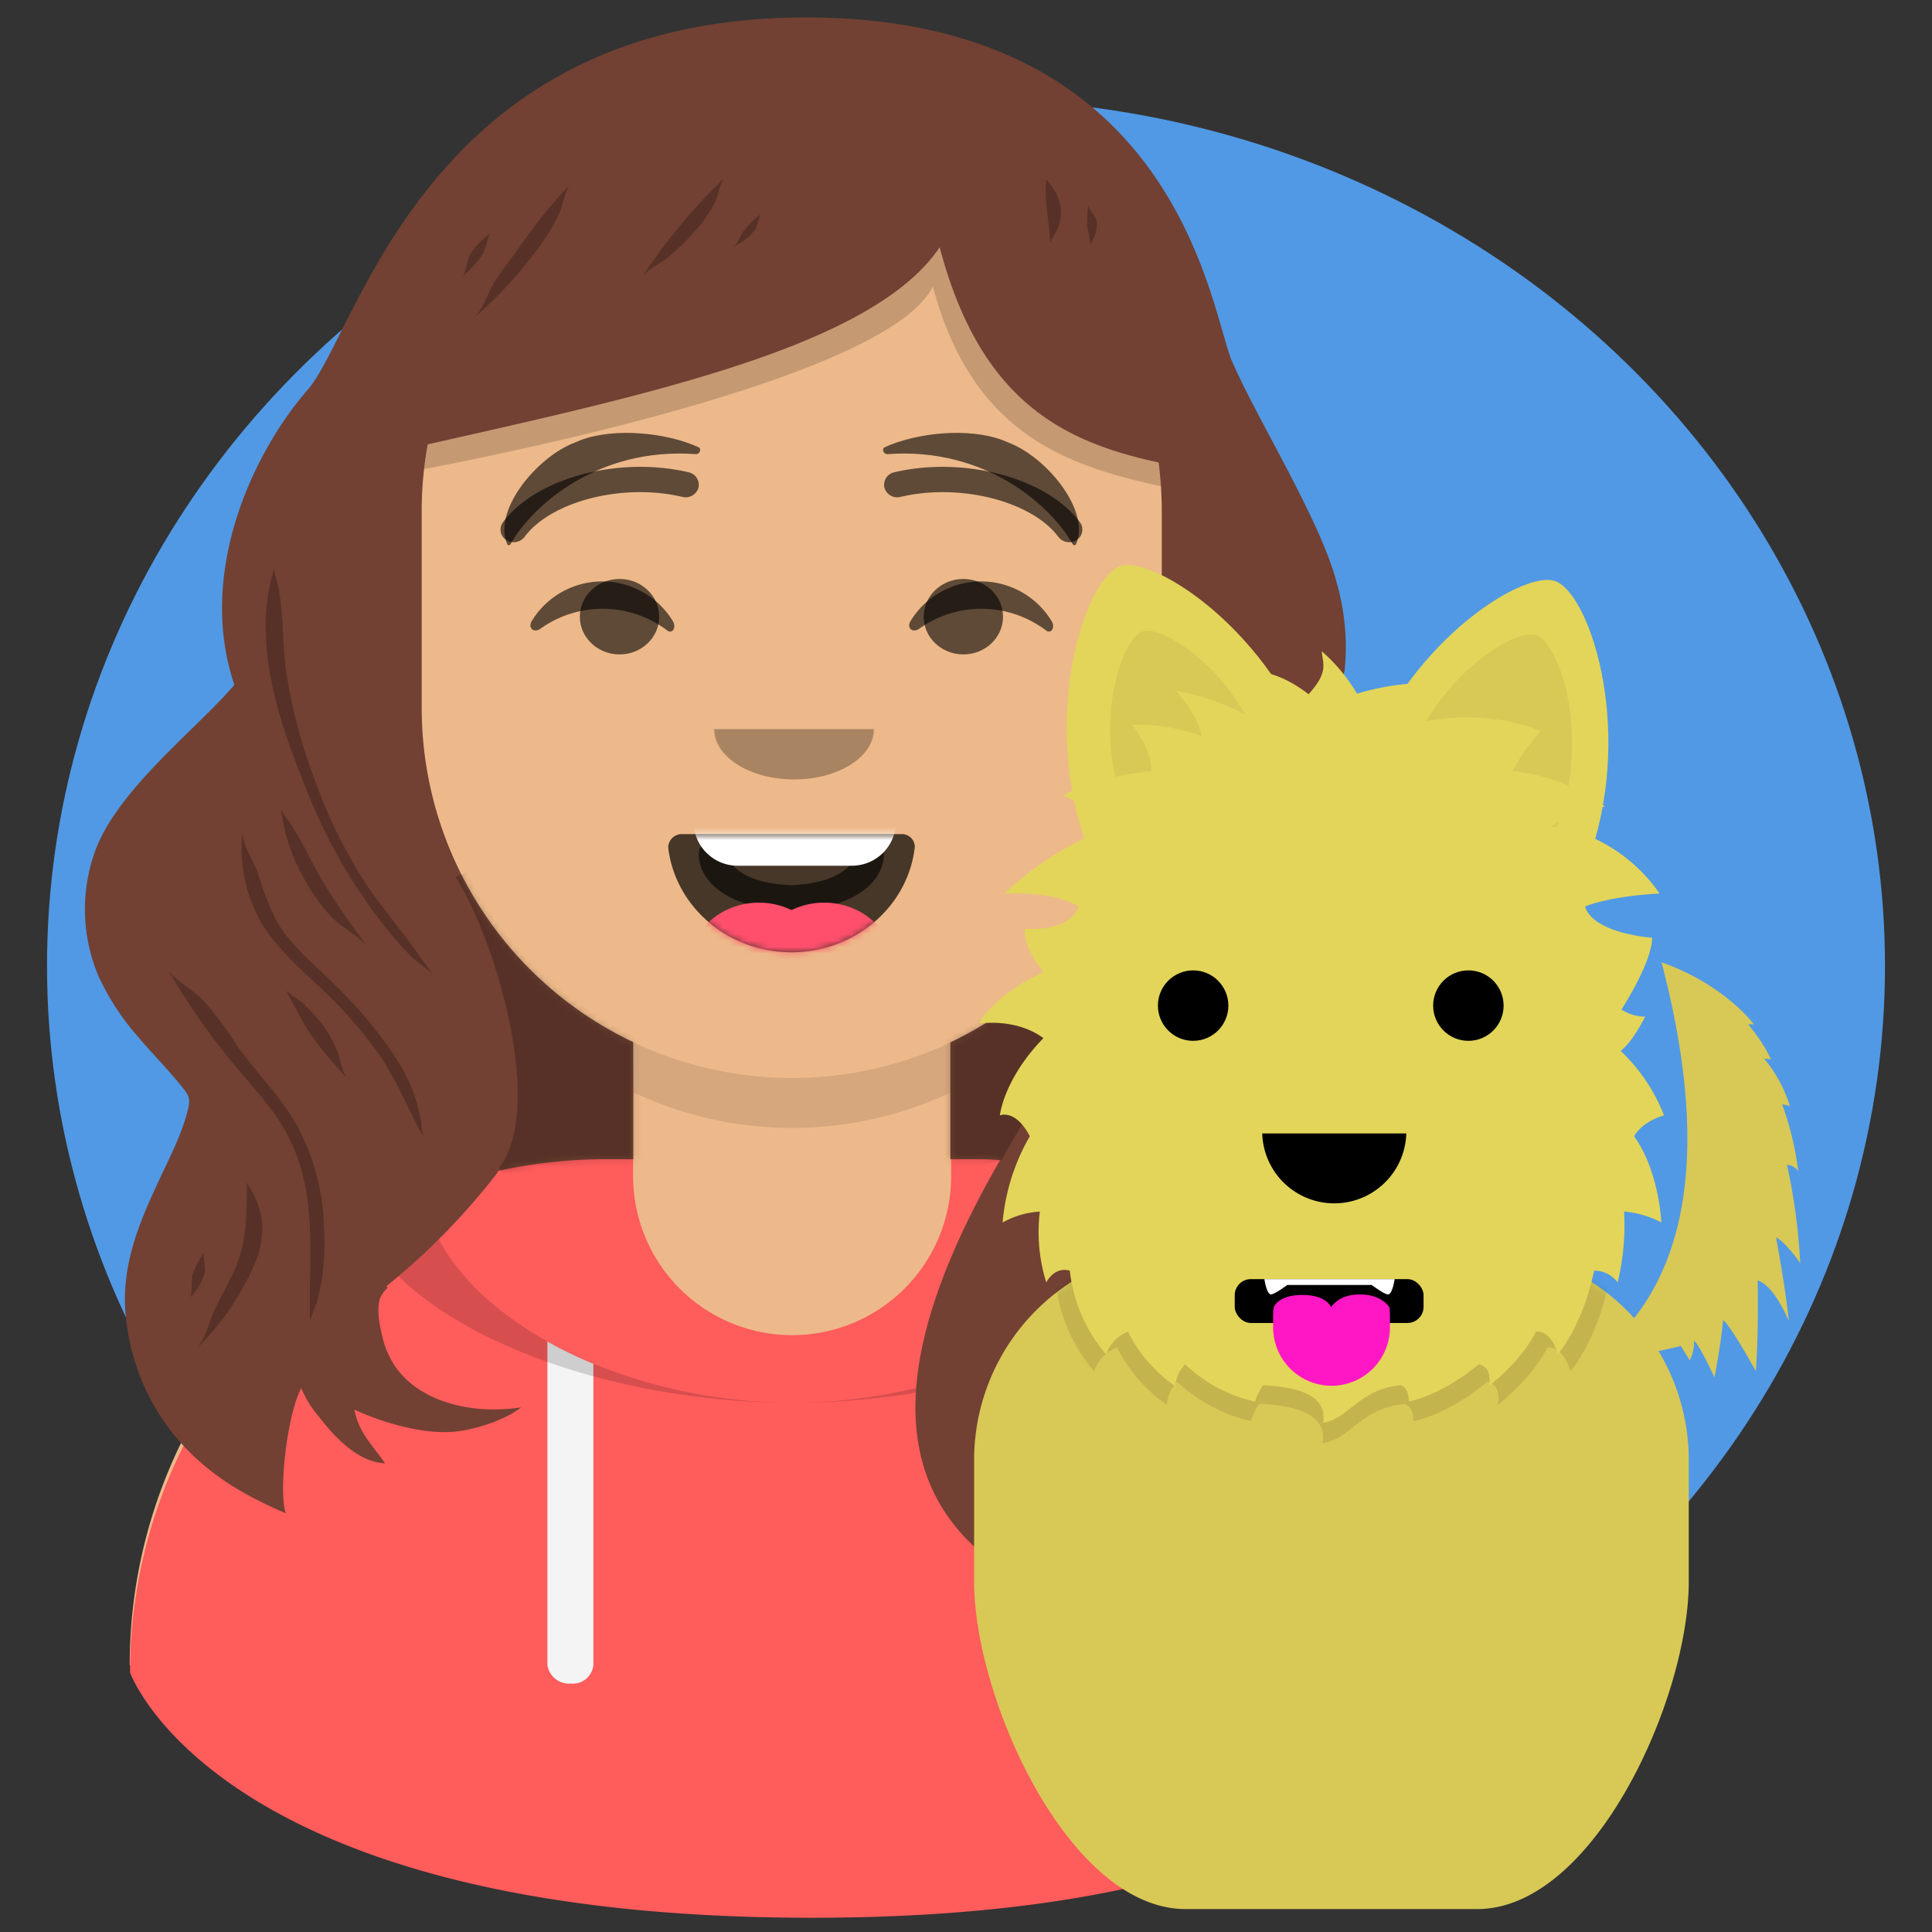 <svg xmlns="http://www.w3.org/2000/svg" viewBox="0 0 300 300">
  <rect x="0" y="0" width="300" height="300" fill="#333333" stroke="none"/>
  <defs>
    <style>
      .cls-1,.cls-2{fill:#fff}.cls-1,.cls-10,.cls-12,.cls-16,.cls-17,.cls-18,.cls-19,.cls-21,.cls-4,.cls-6,.cls-7,.cls-8{fill-rule:evenodd}.cls-3{fill:#5199e4}.cls-4{fill:#edb98a}.cls-5{mask:url(#mask)}.cls-6{fill-opacity:.1}.cls-7{fill:#ff5c5c}.cls-8{fill:#f4f4f4}.cls-9{mask:url(#mask-2-2)}.cls-10{fill-opacity:.16}.cls-11{fill-opacity:.6}.cls-12{fill-opacity:.7}.cls-13{mask:url(#mask-3)}.cls-14{mask:url(#mask-4-2)}.cls-15{fill:#ff4f6d}.cls-16{fill-opacity:.16}.cls-17{fill-opacity:.6}.cls-18{opacity:.17}.cls-19{fill:#724133}.cls-20{mask:url(#mask-5)}.cls-21{fill-opacity:.24}.cls-22{fill:#d8c856}.cls-23{fill:#e2d559}.cls-24{mask:url(#mask-6-3)}.cls-25{opacity:.1}.cls-26{fill:#ff17c5}
    </style>
    <mask id="mask" width="205.72" height="236.63" x="20.14" y="21.92" maskUnits="userSpaceOnUse">
      <g id="mask-2">
        <path id="path-1" d="M98.31 161.84a57.69 57.69 0 0 1-32.21-43 12.34 12.34 0 0 1-11-12.27V94.39a12.33 12.33 0 0 1 10.3-12.17v-2.7a57.6 57.6 0 0 1 115.2 0v2.7a12.33 12.33 0 0 1 10.29 12.17v12.16a12.34 12.34 0 0 1-11 12.27 57.69 57.69 0 0 1-32.21 43V180a78.55 78.55 0 0 1 78.17 78.55H20.14A78.55 78.55 0 0 1 98.31 180z" class="cls-1"/>
      </g>
    </mask>
    <mask id="mask-2-2" width="205.72" height="94.34" x="20.14" y="164.21" maskUnits="userSpaceOnUse">
      <g id="mask-4">
        <path id="path-3" d="M98.31 164.55v16.94a24.69 24.69 0 0 0 49.38 0v-16.94c18.61 2 32.91 7.36 32.91 21.34v1.47a78.57 78.57 0 0 1 45.31 71.19H20.14a78.57 78.57 0 0 1 45.31-71.19v-1.47c-.05-13.98 14.25-19.38 32.86-21.34z" class="cls-1"/>
      </g>
    </mask>
    <mask id="mask-3" width="38.3" height="28.92" x="103.76" y="118.95" maskUnits="userSpaceOnUse">
      <g id="mask-6">
        <path id="path-5" d="M103.76 131.61c1.08 9.15 9.24 16.26 19.14 16.26s18.12-7.15 19.15-16.35a2 2 0 0 0-1.87-2h-34.42a2.11 2.11 0 0 0-2 2.09z" class="cls-1"/>
      </g>
    </mask>
    <mask id="mask-4-2" width="38.3" height="31.82" x="103.76" y="129.56" maskUnits="userSpaceOnUse">
      <g id="mask-6-2" data-name="mask-6">
        <path id="path-5-2" d="M103.76 131.61c1.08 9.15 9.24 16.26 19.14 16.26s18.12-7.15 19.15-16.35a2 2 0 0 0-1.87-2h-34.42a2.11 2.11 0 0 0-2 2.09z" class="cls-1" data-name="path-5"/>
      </g>
    </mask>
    <mask id="mask-5" width="220.49" height="254.84" x="13.15" y="2.71" maskUnits="userSpaceOnUse">
      <g id="mask-8">
        <path id="path-7" d="M179.91 71.81c-3.41-1.76-8-3.42-10.53-5.56s-5.29-1.73-6.44-4.35l-2.61.88c-1.78-.52-10.8-3.43-12.29-4l-.57-1.05-1.71.62-9.36-.35c-2.7 0-14.08.22-16.71.42a28.93 28.93 0 0 1-3-2.6L115.31 59s-12.23 1.73-14.44 1.89L99.78 59 97 61.87c-4 .87-14.19 2.74-18.77 3.89-4 1-7.89 2.11-11.79 3.28a57.8 57.8 0 0 0-.93 10.34v30.55a57.46 57.46 0 0 0 32.84 51.93V180h-4.14a78.24 78.24 0 0 0-16.82 1.81l-.08.13-.22.35A104.74 104.74 0 0 1 60 199.72a2.2 2.2 0 0 1 .2.23 5.33 5.33 0 0 0-1 1.25c-.9 1.7-.23 4.65.2 6.49a13.72 13.72 0 0 0 1.51 3.75c3.28 5.71 11.43 8.39 20 7.1-2.59 2.06-7.74 3.71-11.24 3.83-4.74.16-10.55-1.58-14.63-3.48.62 3.49 2.76 5.45 4.75 8.34-4.9-.24-8.77-5.37-10.42-7.42a16.74 16.74 0 0 1-2.6-4.27c-2.25 4.37-3.52 16.14-2.4 19.43a62.29 62.29 0 0 1-6.2-3c-17.38-9.58-19.05-25.85-18.74-31.57.33-6 2.53-11.26 5.15-16.89 1.69-3.64 3.64-7.31 4.58-11.13.48-1.94.14-2.32-1.13-3.9-2.1-2.6-4.52-5-6.69-7.6a38.41 38.41 0 0 1-6.06-9.34 26.6 26.6 0 0 1-.67-18.92c3.25-9.78 16.13-19.56 21.78-26.28-5.85-17.32 2.82-36 11.4-45.83 7.86-9.07 18.4-57.51 76.78-57.8s63.31 45.44 66.73 53.37c4 9.22 13.86 24.88 16.31 34.58a36 36 0 0 1 1.2 13.29c-.13 1-1.11 4.1-.49 4.71.88.87 3.79 1.76 5 2.44 2.28 1.25 4.59 2.47 6.79 3.81 5.71 3.5 9.37 9 11.68 14.4a22.36 22.36 0 0 1-1.09 19.85 29.83 29.83 0 0 1-10 11c-1.34.86-1.12.52-1.28 1.82a23 23 0 0 0 0 2.49c0 1.31-.1 2.62-.22 3.92a73.58 73.58 0 0 1-4.2 18.88c-1.45 3.83-3.25 7.68-6.7 10.64a29 29 0 0 1-11.14 5.36c-1.39.37-1.37.76-1.45 1.14a20.6 20.6 0 0 0 .14 3.63 62.64 62.64 0 0 0 2.16 7.46c2 6.48 5 12.87 6.32 19.51a22.57 22.57 0 0 1-.22 9.71 24.47 24.47 0 0 1-3.3 7.38c-1.72 2.64-6.76 6.82-11 5 5.66-2.56 5.91-8 4-9.54s-4.69-1.65-7.33-1.64a54.59 54.59 0 0 0-6.51.42c-4.74.56-10.19 2-14.93.92a40.72 40.72 0 0 1-7.67-2.86 22.76 22.76 0 0 1-3.21-1.83C136.1 229 140 206.66 155.3 180.13c-1.54-.09-2.06-.13-3.63-.13h-4.1v-18.14a57.47 57.47 0 0 0 32.83-51.93V79.38a58.93 58.93 0 0 0-.49-7.57z" class="cls-1"/>
      </g>
    </mask>
    <mask id="mask-6-3" width="113.14" height="198.44" x="149.09" y="98.01" maskUnits="userSpaceOnUse">
      <path d="M229.38 296.44h-45.27c-18.14 0-32.85-32.68-32.85-50.83v-18.9a32.86 32.86 0 0 1 32.85-32.86h45.27a32.86 32.86 0 0 1 32.85 32.86v18.9c0 18.15-14.71 50.83-32.85 50.83z" class="cls-2"/>
    </mask>
  </defs>
  <g id="Layer_3" data-name="Layer 3">
    <ellipse id="circle" cx="150" cy="150" class="cls-3" rx="142.7" ry="134.6"/>
    <g id="ali">
      <g id="Body">
        <path id="Outline" d="M98.31 161.84a57.69 57.69 0 0 1-32.21-43 12.34 12.34 0 0 1-11-12.27V94.39a12.33 12.33 0 0 1 10.3-12.17v-2.7a57.6 57.6 0 0 1 115.2 0v2.7a12.33 12.33 0 0 1 10.29 12.17v12.16a12.34 12.34 0 0 1-11 12.27 57.69 57.69 0 0 1-32.21 43V180a78.55 78.55 0 0 1 78.17 78.55H20.14A78.55 78.55 0 0 1 98.31 180z" class="cls-4"/>
        <g class="cls-5">
          <path id="Neck-Shadow" d="M180.6 87.28v30.27a57.6 57.6 0 0 1-115.2 0v-7.76a57.6 57.6 0 0 0 115.2 0z" class="cls-6"/>
        </g>
      </g>
      <g id="Hoodie">
        <path id="path-3-2" d="M98.31 165.69v16.94a24.69 24.69 0 0 0 49.38 0v-16.94c18.61 2 32.91 7.36 32.91 21.34v1.47a78.57 78.57 0 0 1 45.31 71.19s-7.33 38.1-99.86 38.1-105.86-38.1-105.86-38.1a78.57 78.57 0 0 1 45.26-71.19v-1.47c-.05-13.98 14.25-19.38 32.86-21.34z" class="cls-7" data-name="path-3"/>
        <path id="Straps" d="M92.14 211.77v46.74a3.19 3.19 0 0 1-3.49 2.91 3.39 3.39 0 0 1-3.65-2.87v-50.23a68.18 68.18 0 0 0 7.13 3.45s.01-.02.01 0zm68.92-3.45V247a3.76 3.76 0 0 1-3.44 3.83 3.6 3.6 0 0 1-3.76-3.6v-35.46a68.18 68.18 0 0 0 7.13-3.45h.07z" class="cls-8"/>
        <g class="cls-9">
          <path id="Shadow" d="M123 217.82c-34.42 0-68.39-15.5-68.39-34.62 0-10.73 10.71-16.23 26.19-19-9.35 3.25-15.39 8.71-15.39 17.8C65.4 201.78 94 217.81 123 217.82zm42.22-53.61c15.48 2.76 26.19 8.26 26.19 19 0 19.12-34 34.61-68.39 34.62 29 0 57.59-16 57.59-35.81-.01-9.1-6.05-14.56-15.4-17.81z" class="cls-10"/>
        </g>
      </g>
      <g id="Face-Resting">
        <path id="Mouth" d="M108.51 132.58c0 5.24 6.32 8.78 14.36 8.78s14.37-3.54 14.37-8.78a2 2 0 0 0-2.05-2 2 2 0 0 0-2.05 2c-1.28 2.86-4.43 4.6-10.27 4.88-5.83-.28-9-2-10.26-4.88a2 2 0 0 0-2-2 2 2 0 0 0-2.1 2z" class="cls-11"/>
        <path id="Nose" d="M110.82 113.17c0 4.34 5.59 7.85 12.47 7.85 6.89 0 12.47-3.51 12.47-7.85" class="cls-10"/>
        <ellipse id="Eye" cx="96.2" cy="95.76" class="cls-11" rx="6.16" ry="5.86"/>
        <ellipse cx="149.59" cy="95.76" class="cls-11" rx="6.16" ry="5.86"/>
        <g id="I-Browse">
          <path id="Eyebrow" d="M81.45 83.37c4-5.41 15-8.44 24.53-6.21a2.06 2.06 0 0 0 2.48-1.44 2 2 0 0 0-1.5-2.38c-11-2.58-23.79.93-28.86 7.75a1.91 1.91 0 0 0 .48 2.74 2.12 2.12 0 0 0 2.87-.46z" class="cls-11"/>
          <path d="M164.34 83.37c-4-5.41-15-8.44-24.53-6.21a2.06 2.06 0 0 1-2.48-1.44 2 2 0 0 1 1.5-2.38c11-2.58 23.79.93 28.86 7.75a1.91 1.91 0 0 1-.48 2.74 2.12 2.12 0 0 1-2.87-.46z" class="cls-11"/>
        </g>
      </g>
      <g id="Face-Smile">
        <path id="Mouth-2" d="M103.76 131.61c1.08 9.15 9.24 16.26 19.14 16.26s18.12-7.15 19.15-16.35a2 2 0 0 0-1.87-2h-34.42a2.11 2.11 0 0 0-2 2.09z" class="cls-12" data-name="Mouth"/>
        <g class="cls-13">
          <path id="Teeth" d="M114.54 119h17.74a6.84 6.84 0 0 1 6.84 6.84v1.75a6.84 6.84 0 0 1-6.84 6.84h-17.74a6.84 6.84 0 0 1-6.84-6.84v-1.75a6.84 6.84 0 0 1 6.84-6.84z" class="cls-1"/>
        </g>
        <g class="cls-14">
          <g id="Tongue">
            <ellipse cx="117.84" cy="150.77" class="cls-15" rx="11.15" ry="10.61"/>
            <ellipse cx="127.97" cy="150.77" class="cls-15" rx="11.15" ry="10.61"/>
          </g>
        </g>
        <path id="Nose-2" d="M111 113.28c0 4.29 5.52 7.76 12.32 7.76 6.8 0 12.31-3.47 12.31-7.76" class="cls-16" data-name="Nose"/>
        <path id="Squint" d="M82.52 96.52a12.82 12.82 0 0 1 22 0c.56 1.08-.23 2-1 1.31a16.62 16.62 0 0 0-19.62-.19c-.98.67-1.9-.05-1.38-1.12z" class="cls-17"/>
        <path d="M141.34 96.52a12.82 12.82 0 0 1 22 0c.56 1.08-.24 2-1 1.31a16.62 16.62 0 0 0-19.62-.19c-.99.67-1.93-.05-1.38-1.12z" class="cls-17"/>
        <path id="Eye-Browse-Reddit" d="M89.22 68.74l.93-.39c5.31-2 13.37-1.17 18.3 1.09.57.27.18 1.12-.41 1.08-15.13-1.12-25.32 7.89-28.78 14-.1.18-.41.2-.48 0-2.34-5.13 4.51-13.52 10.44-15.78z" class="cls-17"/>
        <path d="M156.63 68.74l-.93-.39c-5.31-2-13.37-1.17-18.3 1.09-.57.27-.18 1.12.41 1.08 15.13-1.12 25.31 7.89 28.77 14 .11.18.42.2.49 0 2.34-5.13-4.51-13.52-10.44-15.78z" class="cls-17"/>
      </g>
      <g id="Head">
        <path id="Shadow-2" d="M68.19 48l29-19.16 35.5-8.12 33.91 13.4 17.07 31s-2 11.21-2.09 10.68c-15.14-3.25-30.42-7.69-36.73-31.32-7.49 15.6-81.07 28.74-81.07 28.74z" class="cls-18" data-name="Shadow"/>
        <path id="Hair" d="M179.91 71.81c-15.15-3.25-27.75-9.78-34-33.41-10.17 15.08-43.48 22.51-79.5 30.6a57.8 57.8 0 0 0-.93 10.34v30.55a57.46 57.46 0 0 0 32.84 51.93V180h-4.11a78.24 78.24 0 0 0-16.82 1.81l-.08.13-.22.35A104.74 104.74 0 0 1 60 199.72a2.2 2.2 0 0 1 .2.23 5.33 5.33 0 0 0-1 1.25c-.9 1.7-.23 4.65.2 6.49a13.72 13.72 0 0 0 1.51 3.75c3.28 5.71 11.43 8.39 20 7.1-2.59 2.06-7.74 3.71-11.24 3.83-4.74.16-10.55-1.58-14.63-3.48.62 3.49 2.76 5.45 4.75 8.34-4.9-.24-8.77-5.37-10.42-7.42a16.74 16.74 0 0 1-2.6-4.27c-2.25 4.37-3.52 16.14-2.4 19.43a62.29 62.29 0 0 1-6.2-3c-17.38-9.58-19.05-25.85-18.74-31.57.33-6 2.53-11.26 5.15-16.89 1.69-3.64 3.64-7.31 4.58-11.13.48-1.94.14-2.32-1.13-3.9-2.1-2.6-4.52-5-6.69-7.6a38.41 38.41 0 0 1-6.06-9.34 26.6 26.6 0 0 1-.67-18.92c3.25-9.78 16.13-19.56 21.78-26.28-5.85-17.32 2.82-36 11.4-45.83 7.86-9.07 18.4-57.51 76.78-57.8s63.31 45.44 66.73 53.37c4 9.22 13.86 24.88 16.31 34.58a36 36 0 0 1 1.2 13.29c-.13 1-1.11 4.1-.49 4.71.88.87 3.79 1.76 5 2.44 2.28 1.25 4.59 2.47 6.79 3.81 5.71 3.5 9.37 9 11.68 14.4a22.36 22.36 0 0 1-1.09 19.85 29.83 29.83 0 0 1-10 11c-1.34.86-1.12.52-1.28 1.82a23 23 0 0 0 0 2.49c0 1.31-.1 2.62-.22 3.92a73.58 73.58 0 0 1-4.2 18.88c-1.45 3.83-3.25 7.68-6.7 10.64a29 29 0 0 1-11.14 5.36c-1.39.37-1.37.76-1.45 1.14a20.6 20.6 0 0 0 .14 3.63 62.64 62.64 0 0 0 2.16 7.46c2 6.48 5 12.87 6.32 19.51a22.57 22.57 0 0 1-.22 9.71 24.47 24.47 0 0 1-3.3 7.38c-1.72 2.64-6.76 6.82-11 5 5.66-2.56 5.91-8 4-9.54s-4.69-1.65-7.33-1.64a54.59 54.59 0 0 0-6.51.42c-4.74.56-10.19 2-14.93.92a40.72 40.72 0 0 1-7.67-2.86 22.76 22.76 0 0 1-3.21-1.83C136.1 229 140 206.66 155.3 180.13c-1.54-.09-2.06-.13-3.63-.13h-4.1v-18.14a57.47 57.47 0 0 0 32.83-51.93V79.38a58.93 58.93 0 0 0-.49-7.57z" class="cls-19"/>
        <g class="cls-20">
          <path id="Hair_Shadow" d="M77.47 181.41c7.26-9.41-.55-35.56-6.73-45.25q25.92-11.16 102.35 4.12-7.38 12.89-6 23a88.65 88.65 0 0 0-11.54 16.86l-35.78 8.35q-33.93 3.85-42.3-7.08z" class="cls-21" data-name="Hair Shadow"/>
        </g>
        <path id="Lights" d="M67.58 152a1.88 1.88 0 0 0-.42-.64zm-23.22-48.26a81.26 81.26 0 0 0 4.57 17.46 75.75 75.75 0 0 0 8 16.19c3.25 4.73 7.11 9.14 10.22 13.93-.82-.92-2.54-2-3.2-2.7-1.08-1.08-2.09-2.19-3.06-3.35-2-2.37-3.73-4.85-5.43-7.35a83.39 83.39 0 0 1-8-15.6c-4.25-10.48-8.52-23.19-4.78-34.26-.29.71.47 2.41.59 3.2.21 1.37.39 2.75.49 4.13.24 2.79.24 5.61.6 8.35zm12.77 43.32c-1.4-1.68-4-3-5.59-4.62a24.92 24.92 0 0 1-3.6-4.79 29.38 29.38 0 0 1-4.32-12 9.25 9.25 0 0 0 1.2 1.8c.63 1 1.25 2 1.84 3 1.12 2 2.06 4 3.2 6a120.31 120.31 0 0 0 7.27 10.61zM61.92 165a24.82 24.82 0 0 1 2.7 5.92c.31 1.09.57 2.2.79 3.31a18.74 18.74 0 0 0 .26 2.2c-2.27-4.16-4-8.57-6.71-12.55a68.2 68.2 0 0 0-9.69-10.94c-3.79-3.58-7.61-7-9.64-11.49a23.58 23.58 0 0 1-2-12.18c0 1.86 1.8 4.49 2.42 6.28a45.76 45.76 0 0 0 2.81 7.28c2.18 4 6.12 7 9.4 10.36A65 65 0 0 1 61.92 165zm-14.67-9a22.08 22.08 0 0 1 2.88 3.18 20.61 20.61 0 0 1 2.2 3.93c.52 1.18.75 3.38 1.57 4.36-2.65-3-5.37-5.93-7.2-9.4-.62-1.18-1.59-2.93-2.3-4.36.24.5 2.31 1.73 2.85 2.21zm-10.6 6.16c2.91 4.12 6.72 7.84 9.21 12.15a34.88 34.88 0 0 1 4.44 16 42 42 0 0 1-.26 7.92 35.32 35.32 0 0 1-.89 4.18 27.05 27.05 0 0 0-1 2.69c-.3-10.22 1.49-20.44-4.14-30-2.66-4.51-6.75-8.35-9.93-12.62a106.42 106.42 0 0 1-7.91-11.71c1.39 1.66 3.9 3 5.45 4.62a58.28 58.28 0 0 1 5.03 6.69zm11.5 43a.88.88 0 0 0 0 .49v-.59zm-9.8-21.68c0 .48.84 1.48 1.07 2a15.51 15.51 0 0 1 1.19 3.52 13.46 13.46 0 0 1-1.1 7.34 40.69 40.69 0 0 1-8.83 12.9c1.37-1.7 1.91-4.45 2.87-6.35s2.06-3.85 2.93-5.83c1.97-4.46 1.79-9.06 1.87-13.68zm-8.86 18.15c.41-.54.19-3.09.41-3.76a12.82 12.82 0 0 1 1.9-3.52c-.43.67.2 2.39 0 3.27a9.12 9.12 0 0 1-2.31 3.91zM88.68 28.46a1.07 1.07 0 0 0-.25.29zM73.53 49.39c1.46-1.21 2.24-4.06 3.24-5.6 1.16-1.77 2.48-3.47 3.74-5.2a84.63 84.63 0 0 1 7.92-9.88c-.63.91-1.2 3.66-1.55 4.38a33.14 33.14 0 0 1-3.31 5.43 61.85 61.85 0 0 1-10.04 10.87zm-.53-9.9a11.44 11.44 0 0 1 3.27-3.31c-.59.49-.86 2.5-1.26 3.18a15.24 15.24 0 0 1-3.3 3.64c.68-.55.79-2.7 1.29-3.51zm122.3 95v.3c0-1.48-.7-3.1-.78-4.63a13.2 13.2 0 0 1 1.11-6.19c1.79-4 5.14-7 9.41-9.35-1.18.65-2.33 3.11-3.08 4.14-1.13 1.54-2.34 3.09-3.3 4.7-2.05 3.41-2.66 7.44-3.38 11.08zm-1.54-21a22.26 22.26 0 0 1-1 3.51 23.2 23.2 0 0 1-1.83 3.62c-.44.73-2 2.25-2 3.06-.08-4.75 1.78-9 5.31-12.86a9.56 9.56 0 0 0-.5 2.73zm-.82 34.17a12.14 12.14 0 0 1 9.66 3.44 15.16 15.16 0 0 1 3.15 4c.56 1.1.56 2.9 1.31 3.8a49.5 49.5 0 0 0-6.49-6.27c-1.57-1.34-4.83-4.95-7.65-4.91zm-.8 10.06c-.2-.06-2-.54-2.4-.31a8 8 0 0 1 2-.65c4.39-.56 9.74 3 10.33 6.51-.49-1.19-3.11-2.17-4.29-2.76a49.86 49.86 0 0 0-5.66-2.73zm1.85 7.58c.77.18 2.38 1.14 3.13 1.13a34.89 34.89 0 0 1-8.61-.89 16.38 16.38 0 0 0 1.86-.45 10 10 0 0 1 3.63.27zm-11.66 13.5c1.06 0 2.81-1 3.94-1.25 8.53-1.62 16.85 1.63 20.69 7.89-1-1.17-3.55-2.25-5-3a23.55 23.55 0 0 0-5.84-2.23 51.22 51.22 0 0 0-13.79-1.41zm-1 12.06a32.4 32.4 0 0 1 8.8-2 25.19 25.19 0 0 1 8.63 1.14c-.9-.24-3.07.32-4 .42-1.33.14-2.66.29-4 .4-1.63.15-3.28.22-4.92.22-1.17.03-3.41-.49-4.49-.18zm-10.74 16.69c.26 3.85 2.62 7.21 6.09 9.77 3.67 2.72 8.59 4 11.26 7.6a9.2 9.2 0 0 1 1.89 5.91 14.34 14.34 0 0 1-.66 3.2 12.7 12.7 0 0 0-.92 2.48c0-3.77.08-8.16-2.71-11.32s-7.68-4.3-11.11-6.9-5.91-5.91-6.49-9.69c-.46-3-.23-8.36 3.11-10.43-.68.38-.54 2.3-.56 2.84-.04 2.16-.02 4.38.12 6.54zm-2.52 14.8c.41.5 2.64 1.12 3.3 1.46a20 20 0 0 1 4.12 2.79 12.26 12.26 0 0 1 4 8.24c0-.7-1.69-2.38-2.16-3a36.15 36.15 0 0 0-2.59-2.83c-2.17-2.22-4.46-4.4-6.65-6.66zm53.53-86.2a11.24 11.24 0 0 1 2.74 3.6 11.64 11.64 0 0 1 .6 9.7c.21-.69-.41-2.12-.58-2.81a29.86 29.86 0 0 0-1.6-4.41c-1.22-2.83-2.19-5.48-4.3-7.95.54.64 2.41 1.26 3.16 1.87zM162.45 27.72c0 .32 1 1.25 1.16 1.6a7.53 7.53 0 0 1 1.09 2.77 7.18 7.18 0 0 1-.39 3.27c-.21.64-1.22 1.87-1.22 2.45-.16-3.39-.95-6.65-.64-10.09zm7.84 6.61a5.31 5.31 0 0 1-1 3.63 16.72 16.72 0 0 0-.48-2.67 28.45 28.45 0 0 1 .15-3.45c.04.62 1.22 1.71 1.33 2.49zm-62.35 1.53a35.33 35.33 0 0 1-4.26 4.14c-1.05.86-3.06 1.83-3.86 2.82a90.77 90.77 0 0 1 12.62-15.16c-.73.9-.93 2.83-1.46 3.88a23 23 0 0 1-3.04 4.32zm6 2.4c.58-.33 1.13-1.93 1.58-2.47a16.82 16.82 0 0 1 2.64-2.55c-.21.21-.62 2-.84 2.33a8.74 8.74 0 0 1-3.32 2.69z" class="cls-21"/>
      </g>
    </g>
    <g id="tink">
      <path id="body-2" d="M229.38 296.44h-45.27c-18.14 0-32.85-32.68-32.85-50.83v-18.9a32.86 32.86 0 0 1 32.85-32.86h45.27a32.86 32.86 0 0 1 32.85 32.86v18.9c0 18.15-14.71 50.83-32.85 50.83z" class="cls-22" data-name="body"/>
      <g id="head-2" data-name="head">
        <g id="ears">
          <g id="right-ear">
            <path d="M211.09 120.52c-6.75 20.09 29.14 32.16 35.9 12.06s-.37-41-5.72-42.42-23.43 10.26-30.18 30.36z" class="cls-23"/>
            <path d="M218.16 119c-4.54 13.5 19.58 21.6 24.11 8.1s-.24-27.53-3.84-28.5-15.74 6.89-20.27 20.4z" class="cls-22"/>
          </g>
          <g id="left-ear">
            <path d="M204.29 118.23c6.75 20.1-29.15 32.16-35.9 12.06s.36-41 5.72-42.42 23.42 10.26 30.18 30.36z" class="cls-23"/>
            <path d="M195.79 116.4c4.09 12.17-17.65 19.48-21.74 7.31s.23-24.82 3.47-25.69 14.18 6.21 18.27 18.38z" class="cls-22"/>
          </g>
        </g>
        <g class="cls-24">
          <path id="shadow-3" d="M218.16 218c1.41.45 1.33 2.67 1.33 2.67s5.13-.85 11.44-6.09c2.43.51 1.63 3.57 1.63 3.57s5.21-3.94 7.72-8.91c2.7-.17 3.56 3.71 3.56 3.71s4-4.52 5.94-13.66a4.81 4.81 0 0 1 3.86 1.93 39.77 39.77 0 0 0 1-11.58 15.49 15.49 0 0 1 6.09 1.78s-.31-8.32-4.45-14.11c1.49-2.55 4.9-3.41 4.9-3.41a29 29 0 0 0-7.1-10.52c2.17-1.69 4-5.62 4-5.62a7.09 7.09 0 0 1-3.87-1.15c5.4-8.63 5-11.75 5-11.75s-9.62-.66-10.95-5.11c4.78-1.87 12.17-2.08 12.17-2.08s-5.87-9.57-17.67-11c3.47-2.43 8.76-3.27 8.76-3.27a30.84 30.84 0 0 0-15.14-5.79 35.76 35.76 0 0 1 4.6-6.53s-7.5-3.67-18.86-1.63c.78-4.45 3.12-6.24 3.12-6.24a42.29 42.29 0 0 0-14.24 1.72 28.64 28.64 0 0 0-5.8-6.93c.1 1.95 1.23 3.28-2.17 7-5-4-8.86-3.75-8.86-3.75a12.66 12.66 0 0 1-1.08 7.26 41.21 41.21 0 0 0-11.88-4.12s3.53 3.53 4.32 7.46a30.29 30.29 0 0 0-11.39-1.85s3.24 3.93 3.16 7.58c-9.93 1.06-14.44 4-14.44 4a27.48 27.48 0 0 1 8.06 5.06 52.22 52.22 0 0 0-17.67 11s7.81-.55 12.17 2.08c-1.52 4.35-8.79 3.64-8.79 3.64s-.7 2.3 3 7.08c-8.33 3.9-10.56 8.43-10.56 8.43s6-1 10.54 2.38c-6.54 6.72-7.13 12.62-7.13 12.62s2.54-1.12 4.9 3.41a34 34 0 0 0-4.38 14.11 13.76 13.76 0 0 1 6.09-1.78 27.92 27.92 0 0 0 1 11.58s1.3-2.66 3.86-1.93a25.34 25.34 0 0 0 5.94 13.66 6.12 6.12 0 0 1 3.56-3.71 23.86 23.86 0 0 0 7.72 8.91 6 6 0 0 1 1.63-3.57 24.29 24.29 0 0 0 11.44 6.09 9.79 9.79 0 0 1 1.33-2.67c2.84.2 10.77.57 9.8 6.13 4.29-.59 5.92-5.48 12.79-6.1z" class="cls-25" data-name="shadow"/>
        </g>
        <path id="head-3" d="M217.5 215.09c1.34.43 1.27 2.54 1.27 2.54s4.87-.81 10.85-5.78c2.31.48 1.55 3.38 1.55 3.38s5-3.74 7.33-8.46c2.57-.15 3.39 3.53 3.39 3.53s3.82-4.29 5.64-13a4.57 4.57 0 0 1 3.66 1.83 37.94 37.94 0 0 0 1-11 14.86 14.86 0 0 1 5.78 1.7s-.3-7.9-4.23-13.4c1.42-2.42 4.65-3.24 4.65-3.24a27.54 27.54 0 0 0-6.73-10c2-1.6 3.8-5.33 3.8-5.33a6.67 6.67 0 0 1-3.68-1.1c5.13-8.18 4.75-11.15 4.75-11.15s-9.14-.62-10.4-4.85c4.54-1.77 11.56-2 11.56-2s-5.58-9.08-16.78-10.43c3.29-2.3 8.32-3.1 8.32-3.1a29.25 29.25 0 0 0-14.38-5.5 33.77 33.77 0 0 1 4.37-6.2s-7.13-3.49-17.91-1.55c.74-4.22 3-5.92 3-5.92a40.31 40.31 0 0 0-13.59 1.65 27.08 27.08 0 0 0-5.47-6.58c.1 1.86 1.17 3.12-2.06 6.67-4.79-3.74-8.42-3.56-8.42-3.56a12 12 0 0 1-1 6.9 39.32 39.32 0 0 0-11.28-3.92s3.36 3.36 4.1 7.09a28.55 28.55 0 0 0-10.81-1.77s3.08 3.72 3 7.19c-9.43 1-13.71 3.8-13.71 3.8a25.83 25.83 0 0 1 7.65 4.8 49.53 49.53 0 0 0-16.78 10.43s7.42-.52 11.56 2c-1.45 4.13-8.34 3.45-8.34 3.45s-.67 2.19 2.86 6.73c-7.9 3.7-10 8-10 8s5.7-.93 10 2.26c-6.2 6.38-6.76 12-6.76 12s2.41-1.06 4.65 3.24a32.27 32.27 0 0 0-4.23 13.4 13.18 13.18 0 0 1 5.78-1.7 26.57 26.57 0 0 0 1 11s1.23-2.53 3.66-1.83a24.11 24.11 0 0 0 5.64 13 5.84 5.84 0 0 1 3.38-3.53 22.64 22.64 0 0 0 7.33 8.46 5.74 5.74 0 0 1 1.56-3.38 23.08 23.08 0 0 0 10.85 5.78 9.13 9.13 0 0 1 1.27-2.54c2.69.19 10.22.55 9.3 5.82 3.98-.57 5.55-5.21 12.05-5.83z" class="cls-23" data-name="head"/>
        <g id="eyes">
          <circle cx="185.27" cy="156.15" r="5.47"/>
          <circle cx="228.01" cy="156.15" r="5.47"/>
        </g>
        <path id="nose-3" d="M196 176a11.19 11.19 0 0 0 22.37 0" data-name="nose"/>
        <g id="mouth-3" data-name="mouth">
          <rect id="inside" width="29.32" height="6.81" x="191.73" y="198.62" rx="2.5"/>
          <path id="tongue-2" d="M197.79 203a8.28 8.28 0 0 0-.1 1.23v1.88a9.07 9.07 0 0 0 9.07 9.07 9.07 9.07 0 0 0 9.07-9.07v-1.88a9.89 9.89 0 0 0-.09-1.23s-1.14-2-4.57-2-4.47 2-4.47 2-.64-1.92-4.47-1.92-4.44 1.92-4.44 1.92z" class="cls-26" data-name="tongue"/>
          <path id="teeth-2" d="M196.33 198.62c.24 1.51.63 2.35 1 2.38.6 0 2.56-1.47 2.56-1.47H213s2 1.51 2.56 1.47c.37 0 .76-.87 1-2.38z" class="cls-2" data-name="teeth"/>
        </g>
      </g>
      <path id="tail" d="M252 206.74c11.09-12 12.77-31.52 6-57.32 9.92 3.52 14.37 9.67 14.37 9.67a2.43 2.43 0 0 0-.91 0 24.88 24.88 0 0 1 3.55 5.39l-1.08-.1a20.86 20.86 0 0 1 4 7.4 4.78 4.78 0 0 0-1.2-.31 47.34 47.34 0 0 1 2.5 10.4 2.27 2.27 0 0 0-1.74-1 94.66 94.66 0 0 1 2.05 15.28s-2.23-3.26-3.76-4c1.49 7.93 2 13 2 13s-2.27-5.57-4.85-6.31c.15 9-.29 14.07-.29 14.07s-3.79-6.92-5.07-7.93c-.44 4.42-1.36 8.9-1.36 8.9s-2.13-4.69-3.15-5.72a6.69 6.69 0 0 1-.67 3.08L261 209c-1.79.48-6 1.31-6 1.31a10.33 10.33 0 0 1-3-3.57z" class="cls-22"/>
    </g>
  </g>
</svg>
